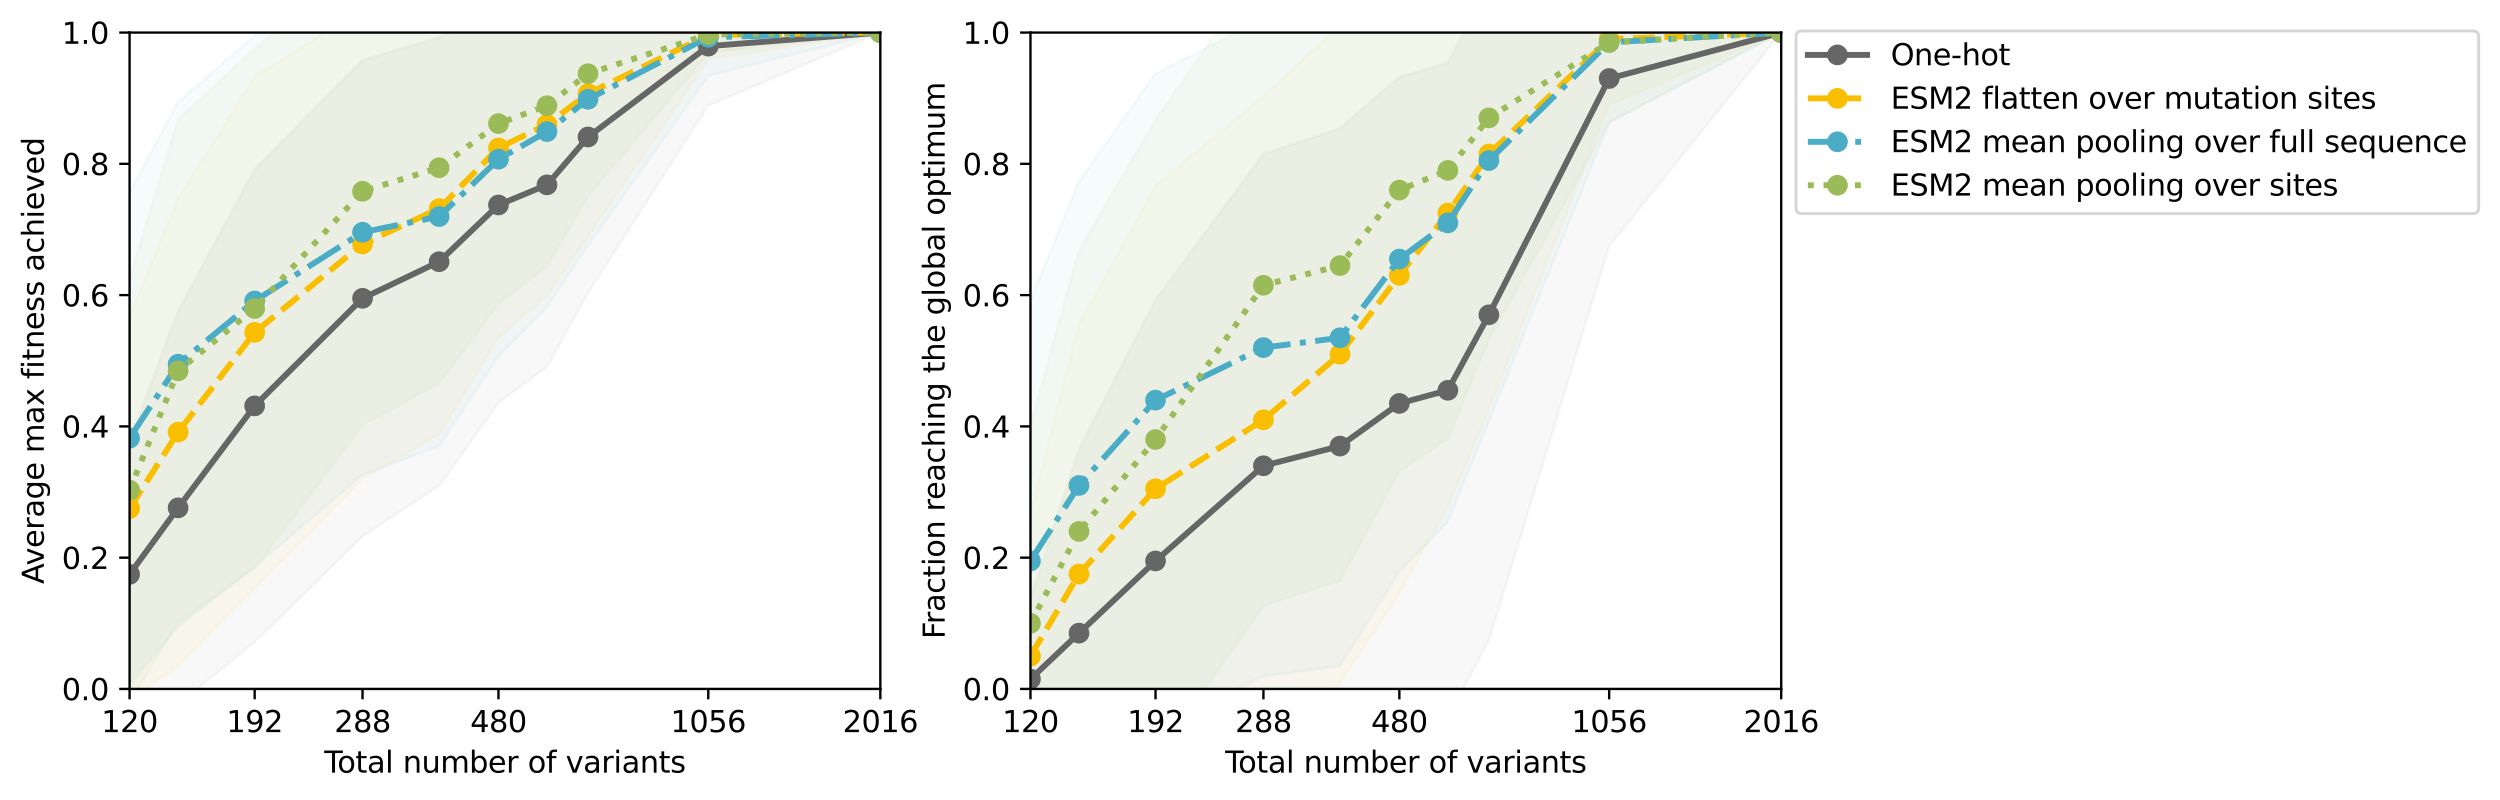 <?xml version="1.0" encoding="utf-8" standalone="no"?>
<!DOCTYPE svg PUBLIC "-//W3C//DTD SVG 1.1//EN"
  "http://www.w3.org/Graphics/SVG/1.1/DTD/svg11.dtd">
<svg xmlns:xlink="http://www.w3.org/1999/xlink" width="844.623pt" height="270.315pt" viewBox="0 0 844.623 270.315" xmlns="http://www.w3.org/2000/svg" version="1.1">
 <defs>
  <style type="text/css">*{stroke-linejoin: round; stroke-linecap: butt}</style>
 </defs>
 <g id="figure_1">
  <g id="patch_1">
   <path d="M 0 270.315 
L 844.623 270.315 
L 844.623 0 
L 0 0 
z
" style="fill: #ffffff"/>
  </g>
  <g id="axes_1">
   <g id="patch_2">
    <path d="M 43.781 232.759 
L 297.418 232.759 
L 297.418 10.999 
L 43.781 10.999 
z
" style="fill: #ffffff"/>
   </g>
   <g id="PolyCollection_1">
    <defs>
     <path id="me10b246a9d" d="M 43.781 -121.275 
L 43.781 -31.258 
L 60.172 -32.307 
L 86.034 -53.325 
L 122.484 -89.094 
L 148.346 -106.133 
L 168.406 -134.243 
L 184.797 -146.363 
L 198.655 -171.232 
L 239.287 -234.642 
L 297.418 -259.316 
L 297.418 -259.316 
L 297.418 -259.316 
L 239.287 -274.817 
L 198.655 -276.826 
L 184.797 -269.353 
L 168.406 -267.887 
L 148.346 -257.661 
L 122.484 -249.968 
L 86.034 -213.054 
L 60.172 -165.162 
L 43.781 -121.275 
z
" style="stroke: #666666; stroke-opacity: 0.05"/>
    </defs>
    <g clip-path="url(#p889ecff7ed)">
     <use xlink:href="#me10b246a9d" x="0" y="270.315" style="fill: #666666; fill-opacity: 0.05; stroke: #666666; stroke-opacity: 0.05"/>
    </g>
   </g>
   <g id="PolyCollection_2">
    <defs>
     <path id="m4b85b3e160" d="M 43.781 -163.257 
L 43.781 -33.736 
L 60.172 -45.331 
L 86.034 -71.693 
L 122.484 -108.476 
L 148.346 -123.562 
L 168.406 -156.253 
L 184.797 -170.505 
L 198.655 -190.393 
L 239.287 -250.348 
L 297.418 -259.316 
L 297.418 -259.316 
L 297.418 -259.316 
L 239.287 -266.65 
L 198.655 -286.991 
L 184.797 -286.004 
L 168.406 -284.409 
L 148.346 -276.099 
L 122.484 -267.349 
L 86.034 -244.352 
L 60.172 -203.334 
L 43.781 -163.257 
z
" style="stroke: #f9be00; stroke-opacity: 0.05"/>
    </defs>
    <g clip-path="url(#p889ecff7ed)">
     <use xlink:href="#m4b85b3e160" x="0" y="270.315" style="fill: #f9be00; fill-opacity: 0.05; stroke: #f9be00; stroke-opacity: 0.05"/>
    </g>
   </g>
   <g id="PolyCollection_3">
    <defs>
     <path id="m92575db8c7" d="M 43.781 -205.446 
L 43.781 -39.135 
L 60.172 -58.652 
L 86.034 -78.887 
L 122.484 -109.877 
L 148.346 -119.6 
L 168.406 -149.923 
L 184.797 -166.514 
L 198.655 -187.333 
L 239.287 -244.696 
L 297.418 -259.316 
L 297.418 -259.316 
L 297.418 -259.316 
L 239.287 -270.768 
L 198.655 -286.212 
L 184.797 -285.197 
L 168.406 -283.129 
L 148.346 -274.692 
L 122.484 -273.824 
L 86.034 -258.377 
L 60.172 -235.89 
L 43.781 -205.446 
z
" style="stroke: #4bacc6; stroke-opacity: 0.05"/>
    </defs>
    <g clip-path="url(#p889ecff7ed)">
     <use xlink:href="#m92575db8c7" x="0" y="270.315" style="fill: #4bacc6; fill-opacity: 0.05; stroke: #4bacc6; stroke-opacity: 0.05"/>
    </g>
   </g>
   <g id="PolyCollection_4">
    <defs>
     <path id="mdd4dcdb682" d="M 43.781 -176.264 
L 43.781 -33.133 
L 60.172 -60.096 
L 86.034 -78.37 
L 122.484 -126.736 
L 148.346 -140.857 
L 168.406 -167.747 
L 184.797 -180.443 
L 198.655 -204.126 
L 239.287 -252.345 
L 297.418 -259.316 
L 297.418 -259.316 
L 297.418 -259.316 
L 239.287 -264.956 
L 198.655 -286.71 
L 184.797 -288.778 
L 168.406 -289.367 
L 148.346 -286.427 
L 122.484 -284.646 
L 86.034 -253.799 
L 60.172 -229.92 
L 43.781 -176.264 
z
" style="stroke: #9bbb59; stroke-opacity: 0.05"/>
    </defs>
    <g clip-path="url(#p889ecff7ed)">
     <use xlink:href="#mdd4dcdb682" x="0" y="270.315" style="fill: #9bbb59; fill-opacity: 0.05; stroke: #9bbb59; stroke-opacity: 0.05"/>
    </g>
   </g>
   <g id="matplotlib.axis_1">
    <g id="xtick_1">
     <g id="line2d_1">
      <defs>
       <path id="mb5c8cde07d" d="M 0 0 
L 0 3.5 
" style="stroke: #000000; stroke-width: 0.8"/>
      </defs>
      <g>
       <use xlink:href="#mb5c8cde07d" x="43.781" y="232.759" style="stroke: #000000; stroke-width: 0.8"/>
      </g>
     </g>
     <g id="text_1">
      <!-- 120 -->
      <g transform="translate(34.237 247.358) scale(0.1 -0.1)">
       <defs>
        <path id="DejaVuSans-31" d="M 794 531 
L 1825 531 
L 1825 4091 
L 703 3866 
L 703 4441 
L 1819 4666 
L 2450 4666 
L 2450 531 
L 3481 531 
L 3481 0 
L 794 0 
L 794 531 
z
" transform="scale(0.016)"/>
        <path id="DejaVuSans-32" d="M 1228 531 
L 3431 531 
L 3431 0 
L 469 0 
L 469 531 
Q 828 903 1448 1529 
Q 2069 2156 2228 2338 
Q 2531 2678 2651 2914 
Q 2772 3150 2772 3378 
Q 2772 3750 2511 3984 
Q 2250 4219 1831 4219 
Q 1534 4219 1204 4116 
Q 875 4013 500 3803 
L 500 4441 
Q 881 4594 1212 4672 
Q 1544 4750 1819 4750 
Q 2544 4750 2975 4387 
Q 3406 4025 3406 3419 
Q 3406 3131 3298 2873 
Q 3191 2616 2906 2266 
Q 2828 2175 2409 1742 
Q 1991 1309 1228 531 
z
" transform="scale(0.016)"/>
        <path id="DejaVuSans-30" d="M 2034 4250 
Q 1547 4250 1301 3770 
Q 1056 3291 1056 2328 
Q 1056 1369 1301 889 
Q 1547 409 2034 409 
Q 2525 409 2770 889 
Q 3016 1369 3016 2328 
Q 3016 3291 2770 3770 
Q 2525 4250 2034 4250 
z
M 2034 4750 
Q 2819 4750 3233 4129 
Q 3647 3509 3647 2328 
Q 3647 1150 3233 529 
Q 2819 -91 2034 -91 
Q 1250 -91 836 529 
Q 422 1150 422 2328 
Q 422 3509 836 4129 
Q 1250 4750 2034 4750 
z
" transform="scale(0.016)"/>
       </defs>
       <use xlink:href="#DejaVuSans-31"/>
       <use xlink:href="#DejaVuSans-32" x="63.623"/>
       <use xlink:href="#DejaVuSans-30" x="127.246"/>
      </g>
     </g>
    </g>
    <g id="xtick_2">
     <g id="line2d_2">
      <g>
       <use xlink:href="#mb5c8cde07d" x="86.034" y="232.759" style="stroke: #000000; stroke-width: 0.8"/>
      </g>
     </g>
     <g id="text_2">
      <!-- 192 -->
      <g transform="translate(76.49 247.358) scale(0.1 -0.1)">
       <defs>
        <path id="DejaVuSans-39" d="M 703 97 
L 703 672 
Q 941 559 1184 500 
Q 1428 441 1663 441 
Q 2288 441 2617 861 
Q 2947 1281 2994 2138 
Q 2813 1869 2534 1725 
Q 2256 1581 1919 1581 
Q 1219 1581 811 2004 
Q 403 2428 403 3163 
Q 403 3881 828 4315 
Q 1253 4750 1959 4750 
Q 2769 4750 3195 4129 
Q 3622 3509 3622 2328 
Q 3622 1225 3098 567 
Q 2575 -91 1691 -91 
Q 1453 -91 1209 -44 
Q 966 3 703 97 
z
M 1959 2075 
Q 2384 2075 2632 2365 
Q 2881 2656 2881 3163 
Q 2881 3666 2632 3958 
Q 2384 4250 1959 4250 
Q 1534 4250 1286 3958 
Q 1038 3666 1038 3163 
Q 1038 2656 1286 2365 
Q 1534 2075 1959 2075 
z
" transform="scale(0.016)"/>
       </defs>
       <use xlink:href="#DejaVuSans-31"/>
       <use xlink:href="#DejaVuSans-39" x="63.623"/>
       <use xlink:href="#DejaVuSans-32" x="127.246"/>
      </g>
     </g>
    </g>
    <g id="xtick_3">
     <g id="line2d_3">
      <g>
       <use xlink:href="#mb5c8cde07d" x="122.484" y="232.759" style="stroke: #000000; stroke-width: 0.8"/>
      </g>
     </g>
     <g id="text_3">
      <!-- 288 -->
      <g transform="translate(112.94 247.358) scale(0.1 -0.1)">
       <defs>
        <path id="DejaVuSans-38" d="M 2034 2216 
Q 1584 2216 1326 1975 
Q 1069 1734 1069 1313 
Q 1069 891 1326 650 
Q 1584 409 2034 409 
Q 2484 409 2743 651 
Q 3003 894 3003 1313 
Q 3003 1734 2745 1975 
Q 2488 2216 2034 2216 
z
M 1403 2484 
Q 997 2584 770 2862 
Q 544 3141 544 3541 
Q 544 4100 942 4425 
Q 1341 4750 2034 4750 
Q 2731 4750 3128 4425 
Q 3525 4100 3525 3541 
Q 3525 3141 3298 2862 
Q 3072 2584 2669 2484 
Q 3125 2378 3379 2068 
Q 3634 1759 3634 1313 
Q 3634 634 3220 271 
Q 2806 -91 2034 -91 
Q 1263 -91 848 271 
Q 434 634 434 1313 
Q 434 1759 690 2068 
Q 947 2378 1403 2484 
z
M 1172 3481 
Q 1172 3119 1398 2916 
Q 1625 2713 2034 2713 
Q 2441 2713 2670 2916 
Q 2900 3119 2900 3481 
Q 2900 3844 2670 4047 
Q 2441 4250 2034 4250 
Q 1625 4250 1398 4047 
Q 1172 3844 1172 3481 
z
" transform="scale(0.016)"/>
       </defs>
       <use xlink:href="#DejaVuSans-32"/>
       <use xlink:href="#DejaVuSans-38" x="63.623"/>
       <use xlink:href="#DejaVuSans-38" x="127.246"/>
      </g>
     </g>
    </g>
    <g id="xtick_4">
     <g id="line2d_4">
      <g>
       <use xlink:href="#mb5c8cde07d" x="168.406" y="232.759" style="stroke: #000000; stroke-width: 0.8"/>
      </g>
     </g>
     <g id="text_4">
      <!-- 480 -->
      <g transform="translate(158.863 247.358) scale(0.1 -0.1)">
       <defs>
        <path id="DejaVuSans-34" d="M 2419 4116 
L 825 1625 
L 2419 1625 
L 2419 4116 
z
M 2253 4666 
L 3047 4666 
L 3047 1625 
L 3713 1625 
L 3713 1100 
L 3047 1100 
L 3047 0 
L 2419 0 
L 2419 1100 
L 313 1100 
L 313 1709 
L 2253 4666 
z
" transform="scale(0.016)"/>
       </defs>
       <use xlink:href="#DejaVuSans-34"/>
       <use xlink:href="#DejaVuSans-38" x="63.623"/>
       <use xlink:href="#DejaVuSans-30" x="127.246"/>
      </g>
     </g>
    </g>
    <g id="xtick_5">
     <g id="line2d_5">
      <g>
       <use xlink:href="#mb5c8cde07d" x="239.287" y="232.759" style="stroke: #000000; stroke-width: 0.8"/>
      </g>
     </g>
     <g id="text_5">
      <!-- 1056 -->
      <g transform="translate(226.562 247.358) scale(0.1 -0.1)">
       <defs>
        <path id="DejaVuSans-35" d="M 691 4666 
L 3169 4666 
L 3169 4134 
L 1269 4134 
L 1269 2991 
Q 1406 3038 1543 3061 
Q 1681 3084 1819 3084 
Q 2600 3084 3056 2656 
Q 3513 2228 3513 1497 
Q 3513 744 3044 326 
Q 2575 -91 1722 -91 
Q 1428 -91 1123 -41 
Q 819 9 494 109 
L 494 744 
Q 775 591 1075 516 
Q 1375 441 1709 441 
Q 2250 441 2565 725 
Q 2881 1009 2881 1497 
Q 2881 1984 2565 2268 
Q 2250 2553 1709 2553 
Q 1456 2553 1204 2497 
Q 953 2441 691 2322 
L 691 4666 
z
" transform="scale(0.016)"/>
        <path id="DejaVuSans-36" d="M 2113 2584 
Q 1688 2584 1439 2293 
Q 1191 2003 1191 1497 
Q 1191 994 1439 701 
Q 1688 409 2113 409 
Q 2538 409 2786 701 
Q 3034 994 3034 1497 
Q 3034 2003 2786 2293 
Q 2538 2584 2113 2584 
z
M 3366 4563 
L 3366 3988 
Q 3128 4100 2886 4159 
Q 2644 4219 2406 4219 
Q 1781 4219 1451 3797 
Q 1122 3375 1075 2522 
Q 1259 2794 1537 2939 
Q 1816 3084 2150 3084 
Q 2853 3084 3261 2657 
Q 3669 2231 3669 1497 
Q 3669 778 3244 343 
Q 2819 -91 2113 -91 
Q 1303 -91 875 529 
Q 447 1150 447 2328 
Q 447 3434 972 4092 
Q 1497 4750 2381 4750 
Q 2619 4750 2861 4703 
Q 3103 4656 3366 4563 
z
" transform="scale(0.016)"/>
       </defs>
       <use xlink:href="#DejaVuSans-31"/>
       <use xlink:href="#DejaVuSans-30" x="63.623"/>
       <use xlink:href="#DejaVuSans-35" x="127.246"/>
       <use xlink:href="#DejaVuSans-36" x="190.869"/>
      </g>
     </g>
    </g>
    <g id="xtick_6">
     <g id="line2d_6">
      <g>
       <use xlink:href="#mb5c8cde07d" x="297.418" y="232.759" style="stroke: #000000; stroke-width: 0.8"/>
      </g>
     </g>
     <g id="text_6">
      <!-- 2016 -->
      <g transform="translate(284.693 247.358) scale(0.1 -0.1)">
       <use xlink:href="#DejaVuSans-32"/>
       <use xlink:href="#DejaVuSans-30" x="63.623"/>
       <use xlink:href="#DejaVuSans-31" x="127.246"/>
       <use xlink:href="#DejaVuSans-36" x="190.869"/>
      </g>
     </g>
    </g>
    <g id="text_7">
     <!-- Total number of variants -->
     <g transform="translate(109.556 261.036) scale(0.1 -0.1)">
      <defs>
       <path id="DejaVuSans-54" d="M -19 4666 
L 3928 4666 
L 3928 4134 
L 2272 4134 
L 2272 0 
L 1638 0 
L 1638 4134 
L -19 4134 
L -19 4666 
z
" transform="scale(0.016)"/>
       <path id="DejaVuSans-6f" d="M 1959 3097 
Q 1497 3097 1228 2736 
Q 959 2375 959 1747 
Q 959 1119 1226 758 
Q 1494 397 1959 397 
Q 2419 397 2687 759 
Q 2956 1122 2956 1747 
Q 2956 2369 2687 2733 
Q 2419 3097 1959 3097 
z
M 1959 3584 
Q 2709 3584 3137 3096 
Q 3566 2609 3566 1747 
Q 3566 888 3137 398 
Q 2709 -91 1959 -91 
Q 1206 -91 779 398 
Q 353 888 353 1747 
Q 353 2609 779 3096 
Q 1206 3584 1959 3584 
z
" transform="scale(0.016)"/>
       <path id="DejaVuSans-74" d="M 1172 4494 
L 1172 3500 
L 2356 3500 
L 2356 3053 
L 1172 3053 
L 1172 1153 
Q 1172 725 1289 603 
Q 1406 481 1766 481 
L 2356 481 
L 2356 0 
L 1766 0 
Q 1100 0 847 248 
Q 594 497 594 1153 
L 594 3053 
L 172 3053 
L 172 3500 
L 594 3500 
L 594 4494 
L 1172 4494 
z
" transform="scale(0.016)"/>
       <path id="DejaVuSans-61" d="M 2194 1759 
Q 1497 1759 1228 1600 
Q 959 1441 959 1056 
Q 959 750 1161 570 
Q 1363 391 1709 391 
Q 2188 391 2477 730 
Q 2766 1069 2766 1631 
L 2766 1759 
L 2194 1759 
z
M 3341 1997 
L 3341 0 
L 2766 0 
L 2766 531 
Q 2569 213 2275 61 
Q 1981 -91 1556 -91 
Q 1019 -91 701 211 
Q 384 513 384 1019 
Q 384 1609 779 1909 
Q 1175 2209 1959 2209 
L 2766 2209 
L 2766 2266 
Q 2766 2663 2505 2880 
Q 2244 3097 1772 3097 
Q 1472 3097 1187 3025 
Q 903 2953 641 2809 
L 641 3341 
Q 956 3463 1253 3523 
Q 1550 3584 1831 3584 
Q 2591 3584 2966 3190 
Q 3341 2797 3341 1997 
z
" transform="scale(0.016)"/>
       <path id="DejaVuSans-6c" d="M 603 4863 
L 1178 4863 
L 1178 0 
L 603 0 
L 603 4863 
z
" transform="scale(0.016)"/>
       <path id="DejaVuSans-20" transform="scale(0.016)"/>
       <path id="DejaVuSans-6e" d="M 3513 2113 
L 3513 0 
L 2938 0 
L 2938 2094 
Q 2938 2591 2744 2837 
Q 2550 3084 2163 3084 
Q 1697 3084 1428 2787 
Q 1159 2491 1159 1978 
L 1159 0 
L 581 0 
L 581 3500 
L 1159 3500 
L 1159 2956 
Q 1366 3272 1645 3428 
Q 1925 3584 2291 3584 
Q 2894 3584 3203 3211 
Q 3513 2838 3513 2113 
z
" transform="scale(0.016)"/>
       <path id="DejaVuSans-75" d="M 544 1381 
L 544 3500 
L 1119 3500 
L 1119 1403 
Q 1119 906 1312 657 
Q 1506 409 1894 409 
Q 2359 409 2629 706 
Q 2900 1003 2900 1516 
L 2900 3500 
L 3475 3500 
L 3475 0 
L 2900 0 
L 2900 538 
Q 2691 219 2414 64 
Q 2138 -91 1772 -91 
Q 1169 -91 856 284 
Q 544 659 544 1381 
z
M 1991 3584 
L 1991 3584 
z
" transform="scale(0.016)"/>
       <path id="DejaVuSans-6d" d="M 3328 2828 
Q 3544 3216 3844 3400 
Q 4144 3584 4550 3584 
Q 5097 3584 5394 3201 
Q 5691 2819 5691 2113 
L 5691 0 
L 5113 0 
L 5113 2094 
Q 5113 2597 4934 2840 
Q 4756 3084 4391 3084 
Q 3944 3084 3684 2787 
Q 3425 2491 3425 1978 
L 3425 0 
L 2847 0 
L 2847 2094 
Q 2847 2600 2669 2842 
Q 2491 3084 2119 3084 
Q 1678 3084 1418 2786 
Q 1159 2488 1159 1978 
L 1159 0 
L 581 0 
L 581 3500 
L 1159 3500 
L 1159 2956 
Q 1356 3278 1631 3431 
Q 1906 3584 2284 3584 
Q 2666 3584 2933 3390 
Q 3200 3197 3328 2828 
z
" transform="scale(0.016)"/>
       <path id="DejaVuSans-62" d="M 3116 1747 
Q 3116 2381 2855 2742 
Q 2594 3103 2138 3103 
Q 1681 3103 1420 2742 
Q 1159 2381 1159 1747 
Q 1159 1113 1420 752 
Q 1681 391 2138 391 
Q 2594 391 2855 752 
Q 3116 1113 3116 1747 
z
M 1159 2969 
Q 1341 3281 1617 3432 
Q 1894 3584 2278 3584 
Q 2916 3584 3314 3078 
Q 3713 2572 3713 1747 
Q 3713 922 3314 415 
Q 2916 -91 2278 -91 
Q 1894 -91 1617 61 
Q 1341 213 1159 525 
L 1159 0 
L 581 0 
L 581 4863 
L 1159 4863 
L 1159 2969 
z
" transform="scale(0.016)"/>
       <path id="DejaVuSans-65" d="M 3597 1894 
L 3597 1613 
L 953 1613 
Q 991 1019 1311 708 
Q 1631 397 2203 397 
Q 2534 397 2845 478 
Q 3156 559 3463 722 
L 3463 178 
Q 3153 47 2828 -22 
Q 2503 -91 2169 -91 
Q 1331 -91 842 396 
Q 353 884 353 1716 
Q 353 2575 817 3079 
Q 1281 3584 2069 3584 
Q 2775 3584 3186 3129 
Q 3597 2675 3597 1894 
z
M 3022 2063 
Q 3016 2534 2758 2815 
Q 2500 3097 2075 3097 
Q 1594 3097 1305 2825 
Q 1016 2553 972 2059 
L 3022 2063 
z
" transform="scale(0.016)"/>
       <path id="DejaVuSans-72" d="M 2631 2963 
Q 2534 3019 2420 3045 
Q 2306 3072 2169 3072 
Q 1681 3072 1420 2755 
Q 1159 2438 1159 1844 
L 1159 0 
L 581 0 
L 581 3500 
L 1159 3500 
L 1159 2956 
Q 1341 3275 1631 3429 
Q 1922 3584 2338 3584 
Q 2397 3584 2469 3576 
Q 2541 3569 2628 3553 
L 2631 2963 
z
" transform="scale(0.016)"/>
       <path id="DejaVuSans-66" d="M 2375 4863 
L 2375 4384 
L 1825 4384 
Q 1516 4384 1395 4259 
Q 1275 4134 1275 3809 
L 1275 3500 
L 2222 3500 
L 2222 3053 
L 1275 3053 
L 1275 0 
L 697 0 
L 697 3053 
L 147 3053 
L 147 3500 
L 697 3500 
L 697 3744 
Q 697 4328 969 4595 
Q 1241 4863 1831 4863 
L 2375 4863 
z
" transform="scale(0.016)"/>
       <path id="DejaVuSans-76" d="M 191 3500 
L 800 3500 
L 1894 563 
L 2988 3500 
L 3597 3500 
L 2284 0 
L 1503 0 
L 191 3500 
z
" transform="scale(0.016)"/>
       <path id="DejaVuSans-69" d="M 603 3500 
L 1178 3500 
L 1178 0 
L 603 0 
L 603 3500 
z
M 603 4863 
L 1178 4863 
L 1178 4134 
L 603 4134 
L 603 4863 
z
" transform="scale(0.016)"/>
       <path id="DejaVuSans-73" d="M 2834 3397 
L 2834 2853 
Q 2591 2978 2328 3040 
Q 2066 3103 1784 3103 
Q 1356 3103 1142 2972 
Q 928 2841 928 2578 
Q 928 2378 1081 2264 
Q 1234 2150 1697 2047 
L 1894 2003 
Q 2506 1872 2764 1633 
Q 3022 1394 3022 966 
Q 3022 478 2636 193 
Q 2250 -91 1575 -91 
Q 1294 -91 989 -36 
Q 684 19 347 128 
L 347 722 
Q 666 556 975 473 
Q 1284 391 1588 391 
Q 1994 391 2212 530 
Q 2431 669 2431 922 
Q 2431 1156 2273 1281 
Q 2116 1406 1581 1522 
L 1381 1569 
Q 847 1681 609 1914 
Q 372 2147 372 2553 
Q 372 3047 722 3315 
Q 1072 3584 1716 3584 
Q 2034 3584 2315 3537 
Q 2597 3491 2834 3397 
z
" transform="scale(0.016)"/>
      </defs>
      <use xlink:href="#DejaVuSans-54"/>
      <use xlink:href="#DejaVuSans-6f" x="44.084"/>
      <use xlink:href="#DejaVuSans-74" x="105.266"/>
      <use xlink:href="#DejaVuSans-61" x="144.475"/>
      <use xlink:href="#DejaVuSans-6c" x="205.754"/>
      <use xlink:href="#DejaVuSans-20" x="233.537"/>
      <use xlink:href="#DejaVuSans-6e" x="265.324"/>
      <use xlink:href="#DejaVuSans-75" x="328.703"/>
      <use xlink:href="#DejaVuSans-6d" x="392.082"/>
      <use xlink:href="#DejaVuSans-62" x="489.494"/>
      <use xlink:href="#DejaVuSans-65" x="552.971"/>
      <use xlink:href="#DejaVuSans-72" x="614.494"/>
      <use xlink:href="#DejaVuSans-20" x="655.607"/>
      <use xlink:href="#DejaVuSans-6f" x="687.395"/>
      <use xlink:href="#DejaVuSans-66" x="748.576"/>
      <use xlink:href="#DejaVuSans-20" x="783.781"/>
      <use xlink:href="#DejaVuSans-76" x="815.568"/>
      <use xlink:href="#DejaVuSans-61" x="874.748"/>
      <use xlink:href="#DejaVuSans-72" x="936.027"/>
      <use xlink:href="#DejaVuSans-69" x="977.141"/>
      <use xlink:href="#DejaVuSans-61" x="1004.924"/>
      <use xlink:href="#DejaVuSans-6e" x="1066.203"/>
      <use xlink:href="#DejaVuSans-74" x="1129.582"/>
      <use xlink:href="#DejaVuSans-73" x="1168.791"/>
     </g>
    </g>
   </g>
   <g id="matplotlib.axis_2">
    <g id="ytick_1">
     <g id="line2d_7">
      <defs>
       <path id="m2bb6e1b333" d="M 0 0 
L -3.5 0 
" style="stroke: #000000; stroke-width: 0.8"/>
      </defs>
      <g>
       <use xlink:href="#m2bb6e1b333" x="43.781" y="232.759" style="stroke: #000000; stroke-width: 0.8"/>
      </g>
     </g>
     <g id="text_8">
      <!-- 0.0 -->
      <g transform="translate(20.878 236.558) scale(0.1 -0.1)">
       <defs>
        <path id="DejaVuSans-2e" d="M 684 794 
L 1344 794 
L 1344 0 
L 684 0 
L 684 794 
z
" transform="scale(0.016)"/>
       </defs>
       <use xlink:href="#DejaVuSans-30"/>
       <use xlink:href="#DejaVuSans-2e" x="63.623"/>
       <use xlink:href="#DejaVuSans-30" x="95.41"/>
      </g>
     </g>
    </g>
    <g id="ytick_2">
     <g id="line2d_8">
      <g>
       <use xlink:href="#m2bb6e1b333" x="43.781" y="188.407" style="stroke: #000000; stroke-width: 0.8"/>
      </g>
     </g>
     <g id="text_9">
      <!-- 0.2 -->
      <g transform="translate(20.878 192.206) scale(0.1 -0.1)">
       <use xlink:href="#DejaVuSans-30"/>
       <use xlink:href="#DejaVuSans-2e" x="63.623"/>
       <use xlink:href="#DejaVuSans-32" x="95.41"/>
      </g>
     </g>
    </g>
    <g id="ytick_3">
     <g id="line2d_9">
      <g>
       <use xlink:href="#m2bb6e1b333" x="43.781" y="144.055" style="stroke: #000000; stroke-width: 0.8"/>
      </g>
     </g>
     <g id="text_10">
      <!-- 0.4 -->
      <g transform="translate(20.878 147.854) scale(0.1 -0.1)">
       <use xlink:href="#DejaVuSans-30"/>
       <use xlink:href="#DejaVuSans-2e" x="63.623"/>
       <use xlink:href="#DejaVuSans-34" x="95.41"/>
      </g>
     </g>
    </g>
    <g id="ytick_4">
     <g id="line2d_10">
      <g>
       <use xlink:href="#m2bb6e1b333" x="43.781" y="99.703" style="stroke: #000000; stroke-width: 0.8"/>
      </g>
     </g>
     <g id="text_11">
      <!-- 0.6 -->
      <g transform="translate(20.878 103.502) scale(0.1 -0.1)">
       <use xlink:href="#DejaVuSans-30"/>
       <use xlink:href="#DejaVuSans-2e" x="63.623"/>
       <use xlink:href="#DejaVuSans-36" x="95.41"/>
      </g>
     </g>
    </g>
    <g id="ytick_5">
     <g id="line2d_11">
      <g>
       <use xlink:href="#m2bb6e1b333" x="43.781" y="55.351" style="stroke: #000000; stroke-width: 0.8"/>
      </g>
     </g>
     <g id="text_12">
      <!-- 0.8 -->
      <g transform="translate(20.878 59.15) scale(0.1 -0.1)">
       <use xlink:href="#DejaVuSans-30"/>
       <use xlink:href="#DejaVuSans-2e" x="63.623"/>
       <use xlink:href="#DejaVuSans-38" x="95.41"/>
      </g>
     </g>
    </g>
    <g id="ytick_6">
     <g id="line2d_12">
      <g>
       <use xlink:href="#m2bb6e1b333" x="43.781" y="10.999" style="stroke: #000000; stroke-width: 0.8"/>
      </g>
     </g>
     <g id="text_13">
      <!-- 1.0 -->
      <g transform="translate(20.878 14.798) scale(0.1 -0.1)">
       <use xlink:href="#DejaVuSans-31"/>
       <use xlink:href="#DejaVuSans-2e" x="63.623"/>
       <use xlink:href="#DejaVuSans-30" x="95.41"/>
      </g>
     </g>
    </g>
    <g id="text_14">
     <!-- Average max fitness achieved -->
     <g transform="translate(14.798 197.295) rotate(-90) scale(0.1 -0.1)">
      <defs>
       <path id="DejaVuSans-41" d="M 2188 4044 
L 1331 1722 
L 3047 1722 
L 2188 4044 
z
M 1831 4666 
L 2547 4666 
L 4325 0 
L 3669 0 
L 3244 1197 
L 1141 1197 
L 716 0 
L 50 0 
L 1831 4666 
z
" transform="scale(0.016)"/>
       <path id="DejaVuSans-67" d="M 2906 1791 
Q 2906 2416 2648 2759 
Q 2391 3103 1925 3103 
Q 1463 3103 1205 2759 
Q 947 2416 947 1791 
Q 947 1169 1205 825 
Q 1463 481 1925 481 
Q 2391 481 2648 825 
Q 2906 1169 2906 1791 
z
M 3481 434 
Q 3481 -459 3084 -895 
Q 2688 -1331 1869 -1331 
Q 1566 -1331 1297 -1286 
Q 1028 -1241 775 -1147 
L 775 -588 
Q 1028 -725 1275 -790 
Q 1522 -856 1778 -856 
Q 2344 -856 2625 -561 
Q 2906 -266 2906 331 
L 2906 616 
Q 2728 306 2450 153 
Q 2172 0 1784 0 
Q 1141 0 747 490 
Q 353 981 353 1791 
Q 353 2603 747 3093 
Q 1141 3584 1784 3584 
Q 2172 3584 2450 3431 
Q 2728 3278 2906 2969 
L 2906 3500 
L 3481 3500 
L 3481 434 
z
" transform="scale(0.016)"/>
       <path id="DejaVuSans-78" d="M 3513 3500 
L 2247 1797 
L 3578 0 
L 2900 0 
L 1881 1375 
L 863 0 
L 184 0 
L 1544 1831 
L 300 3500 
L 978 3500 
L 1906 2253 
L 2834 3500 
L 3513 3500 
z
" transform="scale(0.016)"/>
       <path id="DejaVuSans-63" d="M 3122 3366 
L 3122 2828 
Q 2878 2963 2633 3030 
Q 2388 3097 2138 3097 
Q 1578 3097 1268 2742 
Q 959 2388 959 1747 
Q 959 1106 1268 751 
Q 1578 397 2138 397 
Q 2388 397 2633 464 
Q 2878 531 3122 666 
L 3122 134 
Q 2881 22 2623 -34 
Q 2366 -91 2075 -91 
Q 1284 -91 818 406 
Q 353 903 353 1747 
Q 353 2603 823 3093 
Q 1294 3584 2113 3584 
Q 2378 3584 2631 3529 
Q 2884 3475 3122 3366 
z
" transform="scale(0.016)"/>
       <path id="DejaVuSans-68" d="M 3513 2113 
L 3513 0 
L 2938 0 
L 2938 2094 
Q 2938 2591 2744 2837 
Q 2550 3084 2163 3084 
Q 1697 3084 1428 2787 
Q 1159 2491 1159 1978 
L 1159 0 
L 581 0 
L 581 4863 
L 1159 4863 
L 1159 2956 
Q 1366 3272 1645 3428 
Q 1925 3584 2291 3584 
Q 2894 3584 3203 3211 
Q 3513 2838 3513 2113 
z
" transform="scale(0.016)"/>
       <path id="DejaVuSans-64" d="M 2906 2969 
L 2906 4863 
L 3481 4863 
L 3481 0 
L 2906 0 
L 2906 525 
Q 2725 213 2448 61 
Q 2172 -91 1784 -91 
Q 1150 -91 751 415 
Q 353 922 353 1747 
Q 353 2572 751 3078 
Q 1150 3584 1784 3584 
Q 2172 3584 2448 3432 
Q 2725 3281 2906 2969 
z
M 947 1747 
Q 947 1113 1208 752 
Q 1469 391 1925 391 
Q 2381 391 2643 752 
Q 2906 1113 2906 1747 
Q 2906 2381 2643 2742 
Q 2381 3103 1925 3103 
Q 1469 3103 1208 2742 
Q 947 2381 947 1747 
z
" transform="scale(0.016)"/>
      </defs>
      <use xlink:href="#DejaVuSans-41"/>
      <use xlink:href="#DejaVuSans-76" x="62.533"/>
      <use xlink:href="#DejaVuSans-65" x="121.713"/>
      <use xlink:href="#DejaVuSans-72" x="183.236"/>
      <use xlink:href="#DejaVuSans-61" x="224.35"/>
      <use xlink:href="#DejaVuSans-67" x="285.629"/>
      <use xlink:href="#DejaVuSans-65" x="349.105"/>
      <use xlink:href="#DejaVuSans-20" x="410.629"/>
      <use xlink:href="#DejaVuSans-6d" x="442.416"/>
      <use xlink:href="#DejaVuSans-61" x="539.828"/>
      <use xlink:href="#DejaVuSans-78" x="601.107"/>
      <use xlink:href="#DejaVuSans-20" x="660.287"/>
      <use xlink:href="#DejaVuSans-66" x="692.074"/>
      <use xlink:href="#DejaVuSans-69" x="727.279"/>
      <use xlink:href="#DejaVuSans-74" x="755.062"/>
      <use xlink:href="#DejaVuSans-6e" x="794.271"/>
      <use xlink:href="#DejaVuSans-65" x="857.65"/>
      <use xlink:href="#DejaVuSans-73" x="919.174"/>
      <use xlink:href="#DejaVuSans-73" x="971.273"/>
      <use xlink:href="#DejaVuSans-20" x="1023.373"/>
      <use xlink:href="#DejaVuSans-61" x="1055.16"/>
      <use xlink:href="#DejaVuSans-63" x="1116.439"/>
      <use xlink:href="#DejaVuSans-68" x="1171.42"/>
      <use xlink:href="#DejaVuSans-69" x="1234.799"/>
      <use xlink:href="#DejaVuSans-65" x="1262.582"/>
      <use xlink:href="#DejaVuSans-76" x="1324.105"/>
      <use xlink:href="#DejaVuSans-65" x="1383.285"/>
      <use xlink:href="#DejaVuSans-64" x="1444.809"/>
     </g>
    </g>
   </g>
   <g id="line2d_13">
    <path d="M 43.781 194.049 
L 60.172 171.581 
L 86.034 137.126 
L 122.484 100.785 
L 148.346 88.418 
L 168.406 69.25 
L 184.797 62.457 
L 198.655 46.286 
L 239.287 15.586 
L 297.418 10.999 
" clip-path="url(#p889ecff7ed)" style="fill: none; stroke: #666666; stroke-width: 2; stroke-linecap: square"/>
    <defs>
     <path id="mb4f6074add" d="M 0 3 
C 0.796 3 1.559 2.684 2.121 2.121 
C 2.684 1.559 3 0.796 3 0 
C 3 -0.796 2.684 -1.559 2.121 -2.121 
C 1.559 -2.684 0.796 -3 0 -3 
C -0.796 -3 -1.559 -2.684 -2.121 -2.121 
C -2.684 -1.559 -3 -0.796 -3 0 
C -3 0.796 -2.684 1.559 -2.121 2.121 
C -1.559 2.684 -0.796 3 0 3 
z
" style="stroke: #666666"/>
    </defs>
    <g clip-path="url(#p889ecff7ed)">
     <use xlink:href="#mb4f6074add" x="43.781" y="194.049" style="fill: #666666; stroke: #666666"/>
     <use xlink:href="#mb4f6074add" x="60.172" y="171.581" style="fill: #666666; stroke: #666666"/>
     <use xlink:href="#mb4f6074add" x="86.034" y="137.126" style="fill: #666666; stroke: #666666"/>
     <use xlink:href="#mb4f6074add" x="122.484" y="100.785" style="fill: #666666; stroke: #666666"/>
     <use xlink:href="#mb4f6074add" x="148.346" y="88.418" style="fill: #666666; stroke: #666666"/>
     <use xlink:href="#mb4f6074add" x="168.406" y="69.25" style="fill: #666666; stroke: #666666"/>
     <use xlink:href="#mb4f6074add" x="184.797" y="62.457" style="fill: #666666; stroke: #666666"/>
     <use xlink:href="#mb4f6074add" x="198.655" y="46.286" style="fill: #666666; stroke: #666666"/>
     <use xlink:href="#mb4f6074add" x="239.287" y="15.586" style="fill: #666666; stroke: #666666"/>
     <use xlink:href="#mb4f6074add" x="297.418" y="10.999" style="fill: #666666; stroke: #666666"/>
    </g>
   </g>
   <g id="line2d_14">
    <path d="M 43.781 171.819 
L 60.172 145.983 
L 86.034 112.293 
L 122.484 82.403 
L 148.346 70.485 
L 168.406 49.985 
L 184.797 42.061 
L 198.655 31.623 
L 239.287 11.816 
L 297.418 10.999 
" clip-path="url(#p889ecff7ed)" style="fill: none; stroke-dasharray: 7.4,3.2; stroke-dashoffset: 0; stroke: #f9be00; stroke-width: 2"/>
    <defs>
     <path id="mfb80fce9d3" d="M 0 3 
C 0.796 3 1.559 2.684 2.121 2.121 
C 2.684 1.559 3 0.796 3 0 
C 3 -0.796 2.684 -1.559 2.121 -2.121 
C 1.559 -2.684 0.796 -3 0 -3 
C -0.796 -3 -1.559 -2.684 -2.121 -2.121 
C -2.684 -1.559 -3 -0.796 -3 0 
C -3 0.796 -2.684 1.559 -2.121 2.121 
C -1.559 2.684 -0.796 3 0 3 
z
" style="stroke: #f9be00"/>
    </defs>
    <g clip-path="url(#p889ecff7ed)">
     <use xlink:href="#mfb80fce9d3" x="43.781" y="171.819" style="fill: #f9be00; stroke: #f9be00"/>
     <use xlink:href="#mfb80fce9d3" x="60.172" y="145.983" style="fill: #f9be00; stroke: #f9be00"/>
     <use xlink:href="#mfb80fce9d3" x="86.034" y="112.293" style="fill: #f9be00; stroke: #f9be00"/>
     <use xlink:href="#mfb80fce9d3" x="122.484" y="82.403" style="fill: #f9be00; stroke: #f9be00"/>
     <use xlink:href="#mfb80fce9d3" x="148.346" y="70.485" style="fill: #f9be00; stroke: #f9be00"/>
     <use xlink:href="#mfb80fce9d3" x="168.406" y="49.985" style="fill: #f9be00; stroke: #f9be00"/>
     <use xlink:href="#mfb80fce9d3" x="184.797" y="42.061" style="fill: #f9be00; stroke: #f9be00"/>
     <use xlink:href="#mfb80fce9d3" x="198.655" y="31.623" style="fill: #f9be00; stroke: #f9be00"/>
     <use xlink:href="#mfb80fce9d3" x="239.287" y="11.816" style="fill: #f9be00; stroke: #f9be00"/>
     <use xlink:href="#mfb80fce9d3" x="297.418" y="10.999" style="fill: #f9be00; stroke: #f9be00"/>
    </g>
   </g>
   <g id="line2d_15">
    <path d="M 43.781 148.025 
L 60.172 123.044 
L 86.034 101.683 
L 122.484 78.465 
L 148.346 73.17 
L 168.406 53.79 
L 184.797 44.46 
L 198.655 33.543 
L 239.287 12.583 
L 297.418 10.999 
" clip-path="url(#p889ecff7ed)" style="fill: none; stroke-dasharray: 12.8,3.2,2,3.2; stroke-dashoffset: 0; stroke: #4bacc6; stroke-width: 2"/>
    <defs>
     <path id="mb3b846ffb8" d="M 0 3 
C 0.796 3 1.559 2.684 2.121 2.121 
C 2.684 1.559 3 0.796 3 0 
C 3 -0.796 2.684 -1.559 2.121 -2.121 
C 1.559 -2.684 0.796 -3 0 -3 
C -0.796 -3 -1.559 -2.684 -2.121 -2.121 
C -2.684 -1.559 -3 -0.796 -3 0 
C -3 0.796 -2.684 1.559 -2.121 2.121 
C -1.559 2.684 -0.796 3 0 3 
z
" style="stroke: #4bacc6"/>
    </defs>
    <g clip-path="url(#p889ecff7ed)">
     <use xlink:href="#mb3b846ffb8" x="43.781" y="148.025" style="fill: #4bacc6; stroke: #4bacc6"/>
     <use xlink:href="#mb3b846ffb8" x="60.172" y="123.044" style="fill: #4bacc6; stroke: #4bacc6"/>
     <use xlink:href="#mb3b846ffb8" x="86.034" y="101.683" style="fill: #4bacc6; stroke: #4bacc6"/>
     <use xlink:href="#mb3b846ffb8" x="122.484" y="78.465" style="fill: #4bacc6; stroke: #4bacc6"/>
     <use xlink:href="#mb3b846ffb8" x="148.346" y="73.17" style="fill: #4bacc6; stroke: #4bacc6"/>
     <use xlink:href="#mb3b846ffb8" x="168.406" y="53.79" style="fill: #4bacc6; stroke: #4bacc6"/>
     <use xlink:href="#mb3b846ffb8" x="184.797" y="44.46" style="fill: #4bacc6; stroke: #4bacc6"/>
     <use xlink:href="#mb3b846ffb8" x="198.655" y="33.543" style="fill: #4bacc6; stroke: #4bacc6"/>
     <use xlink:href="#mb3b846ffb8" x="239.287" y="12.583" style="fill: #4bacc6; stroke: #4bacc6"/>
     <use xlink:href="#mb3b846ffb8" x="297.418" y="10.999" style="fill: #4bacc6; stroke: #4bacc6"/>
    </g>
   </g>
   <g id="line2d_16">
    <path d="M 43.781 165.617 
L 60.172 125.308 
L 86.034 104.231 
L 122.484 64.625 
L 148.346 56.673 
L 168.406 41.758 
L 184.797 35.705 
L 198.655 24.898 
L 239.287 11.665 
L 297.418 10.999 
" clip-path="url(#p889ecff7ed)" style="fill: none; stroke-dasharray: 2,3.3; stroke-dashoffset: 0; stroke: #9bbb59; stroke-width: 2"/>
    <defs>
     <path id="ma5012ad15a" d="M 0 3 
C 0.796 3 1.559 2.684 2.121 2.121 
C 2.684 1.559 3 0.796 3 0 
C 3 -0.796 2.684 -1.559 2.121 -2.121 
C 1.559 -2.684 0.796 -3 0 -3 
C -0.796 -3 -1.559 -2.684 -2.121 -2.121 
C -2.684 -1.559 -3 -0.796 -3 0 
C -3 0.796 -2.684 1.559 -2.121 2.121 
C -1.559 2.684 -0.796 3 0 3 
z
" style="stroke: #9bbb59"/>
    </defs>
    <g clip-path="url(#p889ecff7ed)">
     <use xlink:href="#ma5012ad15a" x="43.781" y="165.617" style="fill: #9bbb59; stroke: #9bbb59"/>
     <use xlink:href="#ma5012ad15a" x="60.172" y="125.308" style="fill: #9bbb59; stroke: #9bbb59"/>
     <use xlink:href="#ma5012ad15a" x="86.034" y="104.231" style="fill: #9bbb59; stroke: #9bbb59"/>
     <use xlink:href="#ma5012ad15a" x="122.484" y="64.625" style="fill: #9bbb59; stroke: #9bbb59"/>
     <use xlink:href="#ma5012ad15a" x="148.346" y="56.673" style="fill: #9bbb59; stroke: #9bbb59"/>
     <use xlink:href="#ma5012ad15a" x="168.406" y="41.758" style="fill: #9bbb59; stroke: #9bbb59"/>
     <use xlink:href="#ma5012ad15a" x="184.797" y="35.705" style="fill: #9bbb59; stroke: #9bbb59"/>
     <use xlink:href="#ma5012ad15a" x="198.655" y="24.898" style="fill: #9bbb59; stroke: #9bbb59"/>
     <use xlink:href="#ma5012ad15a" x="239.287" y="11.665" style="fill: #9bbb59; stroke: #9bbb59"/>
     <use xlink:href="#ma5012ad15a" x="297.418" y="10.999" style="fill: #9bbb59; stroke: #9bbb59"/>
    </g>
   </g>
   <g id="patch_3">
    <path d="M 43.781 232.759 
L 43.781 10.999 
" style="fill: none; stroke: #000000; stroke-width: 0.8; stroke-linejoin: miter; stroke-linecap: square"/>
   </g>
   <g id="patch_4">
    <path d="M 297.418 232.759 
L 297.418 10.999 
" style="fill: none; stroke: #000000; stroke-width: 0.8; stroke-linejoin: miter; stroke-linecap: square"/>
   </g>
   <g id="patch_5">
    <path d="M 43.781 232.759 
L 297.418 232.759 
" style="fill: none; stroke: #000000; stroke-width: 0.8; stroke-linejoin: miter; stroke-linecap: square"/>
   </g>
   <g id="patch_6">
    <path d="M 43.781 10.999 
L 297.418 10.999 
" style="fill: none; stroke: #000000; stroke-width: 0.8; stroke-linejoin: miter; stroke-linecap: square"/>
   </g>
  </g>
  <g id="axes_2">
   <g id="patch_7">
    <path d="M 348.145 232.759 
L 601.781 232.759 
L 601.781 10.999 
L 348.145 10.999 
z
" style="fill: #ffffff"/>
   </g>
   <g id="PolyCollection_5">
    <path d="M 348.145 202.41 
L 348.145 256.456 
L 364.535 275.91 
L 390.397 277.598 
L 426.848 262.674 
L 452.71 258.043 
L 472.77 246.509 
L 489.16 242.566 
L 503.018 216.42 
L 543.651 83.246 
L 601.781 10.999 
L 601.781 10.999 
L 601.781 10.999 
L 543.651 -30.201 
L 503.018 -3.707 
L 489.16 21.151 
L 472.77 26.079 
L 452.71 43.373 
L 426.848 52.048 
L 390.397 101.434 
L 364.535 151.91 
L 348.145 202.41 
z
" clip-path="url(#pac2515ac5f)" style="fill: #666666; fill-opacity: 0.05; stroke: #666666; stroke-opacity: 0.05"/>
   </g>
   <g id="PolyCollection_6">
    <path d="M 348.145 173.218 
L 348.145 270.124 
L 364.535 278.424 
L 390.397 267.479 
L 426.848 251.18 
L 452.71 230.798 
L 472.77 200.386 
L 489.16 171.251 
L 503.018 138.35 
L 543.651 35.337 
L 601.781 10.999 
L 601.781 10.999 
L 601.781 10.999 
L 543.651 -8.903 
L 503.018 -34.3 
L 489.16 -27.284 
L 472.77 -14.285 
L 452.71 8.526 
L 426.848 32.495 
L 390.397 62.766 
L 364.535 109.478 
L 348.145 173.218 
z
" clip-path="url(#pac2515ac5f)" style="fill: #f9be00; fill-opacity: 0.05; stroke: #f9be00; stroke-opacity: 0.05"/>
   </g>
   <g id="PolyCollection_7">
    <path d="M 348.145 101.434 
L 348.145 277.598 
L 364.535 266.833 
L 390.397 245.54 
L 426.848 228.513 
L 452.71 225.003 
L 472.77 193.189 
L 489.16 176.188 
L 503.018 142.324 
L 543.651 41.349 
L 601.781 10.999 
L 601.781 10.999 
L 601.781 10.999 
L 543.651 -12.697 
L 503.018 -33.84 
L 489.16 -25.569 
L 472.77 -18.176 
L 452.71 3.232 
L 426.848 6.375 
L 390.397 24.83 
L 364.535 61.194 
L 348.145 101.434 
z
" clip-path="url(#pac2515ac5f)" style="fill: #4bacc6; fill-opacity: 0.05; stroke: #4bacc6; stroke-opacity: 0.05"/>
   </g>
   <g id="PolyCollection_8">
    <path d="M 348.145 143.888 
L 348.145 277.278 
L 364.535 274.484 
L 390.397 256.4 
L 426.848 204.555 
L 452.71 196.105 
L 472.77 159.169 
L 489.16 148.12 
L 503.018 114.594 
L 543.651 41.349 
L 601.781 10.999 
L 601.781 10.999 
L 601.781 10.999 
L 543.651 -12.697 
L 503.018 -34.938 
L 489.16 -32.983 
L 472.77 -30.726 
L 452.71 -16.657 
L 426.848 -11.801 
L 390.397 40.581 
L 364.535 84.589 
L 348.145 143.888 
z
" clip-path="url(#pac2515ac5f)" style="fill: #9bbb59; fill-opacity: 0.05; stroke: #9bbb59; stroke-opacity: 0.05"/>
   </g>
   <g id="matplotlib.axis_3">
    <g id="xtick_7">
     <g id="line2d_17">
      <g>
       <use xlink:href="#mb5c8cde07d" x="348.145" y="232.759" style="stroke: #000000; stroke-width: 0.8"/>
      </g>
     </g>
     <g id="text_15">
      <!-- 120 -->
      <g transform="translate(338.601 247.358) scale(0.1 -0.1)">
       <use xlink:href="#DejaVuSans-31"/>
       <use xlink:href="#DejaVuSans-32" x="63.623"/>
       <use xlink:href="#DejaVuSans-30" x="127.246"/>
      </g>
     </g>
    </g>
    <g id="xtick_8">
     <g id="line2d_18">
      <g>
       <use xlink:href="#mb5c8cde07d" x="390.397" y="232.759" style="stroke: #000000; stroke-width: 0.8"/>
      </g>
     </g>
     <g id="text_16">
      <!-- 192 -->
      <g transform="translate(380.854 247.358) scale(0.1 -0.1)">
       <use xlink:href="#DejaVuSans-31"/>
       <use xlink:href="#DejaVuSans-39" x="63.623"/>
       <use xlink:href="#DejaVuSans-32" x="127.246"/>
      </g>
     </g>
    </g>
    <g id="xtick_9">
     <g id="line2d_19">
      <g>
       <use xlink:href="#mb5c8cde07d" x="426.848" y="232.759" style="stroke: #000000; stroke-width: 0.8"/>
      </g>
     </g>
     <g id="text_17">
      <!-- 288 -->
      <g transform="translate(417.304 247.358) scale(0.1 -0.1)">
       <use xlink:href="#DejaVuSans-32"/>
       <use xlink:href="#DejaVuSans-38" x="63.623"/>
       <use xlink:href="#DejaVuSans-38" x="127.246"/>
      </g>
     </g>
    </g>
    <g id="xtick_10">
     <g id="line2d_20">
      <g>
       <use xlink:href="#mb5c8cde07d" x="472.77" y="232.759" style="stroke: #000000; stroke-width: 0.8"/>
      </g>
     </g>
     <g id="text_18">
      <!-- 480 -->
      <g transform="translate(463.226 247.358) scale(0.1 -0.1)">
       <use xlink:href="#DejaVuSans-34"/>
       <use xlink:href="#DejaVuSans-38" x="63.623"/>
       <use xlink:href="#DejaVuSans-30" x="127.246"/>
      </g>
     </g>
    </g>
    <g id="xtick_11">
     <g id="line2d_21">
      <g>
       <use xlink:href="#mb5c8cde07d" x="543.651" y="232.759" style="stroke: #000000; stroke-width: 0.8"/>
      </g>
     </g>
     <g id="text_19">
      <!-- 1056 -->
      <g transform="translate(530.926 247.358) scale(0.1 -0.1)">
       <use xlink:href="#DejaVuSans-31"/>
       <use xlink:href="#DejaVuSans-30" x="63.623"/>
       <use xlink:href="#DejaVuSans-35" x="127.246"/>
       <use xlink:href="#DejaVuSans-36" x="190.869"/>
      </g>
     </g>
    </g>
    <g id="xtick_12">
     <g id="line2d_22">
      <g>
       <use xlink:href="#mb5c8cde07d" x="601.781" y="232.759" style="stroke: #000000; stroke-width: 0.8"/>
      </g>
     </g>
     <g id="text_20">
      <!-- 2016 -->
      <g transform="translate(589.056 247.358) scale(0.1 -0.1)">
       <use xlink:href="#DejaVuSans-32"/>
       <use xlink:href="#DejaVuSans-30" x="63.623"/>
       <use xlink:href="#DejaVuSans-31" x="127.246"/>
       <use xlink:href="#DejaVuSans-36" x="190.869"/>
      </g>
     </g>
    </g>
    <g id="text_21">
     <!-- Total number of variants -->
     <g transform="translate(413.92 261.036) scale(0.1 -0.1)">
      <use xlink:href="#DejaVuSans-54"/>
      <use xlink:href="#DejaVuSans-6f" x="44.084"/>
      <use xlink:href="#DejaVuSans-74" x="105.266"/>
      <use xlink:href="#DejaVuSans-61" x="144.475"/>
      <use xlink:href="#DejaVuSans-6c" x="205.754"/>
      <use xlink:href="#DejaVuSans-20" x="233.537"/>
      <use xlink:href="#DejaVuSans-6e" x="265.324"/>
      <use xlink:href="#DejaVuSans-75" x="328.703"/>
      <use xlink:href="#DejaVuSans-6d" x="392.082"/>
      <use xlink:href="#DejaVuSans-62" x="489.494"/>
      <use xlink:href="#DejaVuSans-65" x="552.971"/>
      <use xlink:href="#DejaVuSans-72" x="614.494"/>
      <use xlink:href="#DejaVuSans-20" x="655.607"/>
      <use xlink:href="#DejaVuSans-6f" x="687.395"/>
      <use xlink:href="#DejaVuSans-66" x="748.576"/>
      <use xlink:href="#DejaVuSans-20" x="783.781"/>
      <use xlink:href="#DejaVuSans-76" x="815.568"/>
      <use xlink:href="#DejaVuSans-61" x="874.748"/>
      <use xlink:href="#DejaVuSans-72" x="936.027"/>
      <use xlink:href="#DejaVuSans-69" x="977.141"/>
      <use xlink:href="#DejaVuSans-61" x="1004.924"/>
      <use xlink:href="#DejaVuSans-6e" x="1066.203"/>
      <use xlink:href="#DejaVuSans-74" x="1129.582"/>
      <use xlink:href="#DejaVuSans-73" x="1168.791"/>
     </g>
    </g>
   </g>
   <g id="matplotlib.axis_4">
    <g id="ytick_7">
     <g id="line2d_23">
      <g>
       <use xlink:href="#m2bb6e1b333" x="348.145" y="232.759" style="stroke: #000000; stroke-width: 0.8"/>
      </g>
     </g>
     <g id="text_22">
      <!-- 0.0 -->
      <g transform="translate(325.242 236.558) scale(0.1 -0.1)">
       <use xlink:href="#DejaVuSans-30"/>
       <use xlink:href="#DejaVuSans-2e" x="63.623"/>
       <use xlink:href="#DejaVuSans-30" x="95.41"/>
      </g>
     </g>
    </g>
    <g id="ytick_8">
     <g id="line2d_24">
      <g>
       <use xlink:href="#m2bb6e1b333" x="348.145" y="188.407" style="stroke: #000000; stroke-width: 0.8"/>
      </g>
     </g>
     <g id="text_23">
      <!-- 0.2 -->
      <g transform="translate(325.242 192.206) scale(0.1 -0.1)">
       <use xlink:href="#DejaVuSans-30"/>
       <use xlink:href="#DejaVuSans-2e" x="63.623"/>
       <use xlink:href="#DejaVuSans-32" x="95.41"/>
      </g>
     </g>
    </g>
    <g id="ytick_9">
     <g id="line2d_25">
      <g>
       <use xlink:href="#m2bb6e1b333" x="348.145" y="144.055" style="stroke: #000000; stroke-width: 0.8"/>
      </g>
     </g>
     <g id="text_24">
      <!-- 0.4 -->
      <g transform="translate(325.242 147.854) scale(0.1 -0.1)">
       <use xlink:href="#DejaVuSans-30"/>
       <use xlink:href="#DejaVuSans-2e" x="63.623"/>
       <use xlink:href="#DejaVuSans-34" x="95.41"/>
      </g>
     </g>
    </g>
    <g id="ytick_10">
     <g id="line2d_26">
      <g>
       <use xlink:href="#m2bb6e1b333" x="348.145" y="99.703" style="stroke: #000000; stroke-width: 0.8"/>
      </g>
     </g>
     <g id="text_25">
      <!-- 0.6 -->
      <g transform="translate(325.242 103.502) scale(0.1 -0.1)">
       <use xlink:href="#DejaVuSans-30"/>
       <use xlink:href="#DejaVuSans-2e" x="63.623"/>
       <use xlink:href="#DejaVuSans-36" x="95.41"/>
      </g>
     </g>
    </g>
    <g id="ytick_11">
     <g id="line2d_27">
      <g>
       <use xlink:href="#m2bb6e1b333" x="348.145" y="55.351" style="stroke: #000000; stroke-width: 0.8"/>
      </g>
     </g>
     <g id="text_26">
      <!-- 0.8 -->
      <g transform="translate(325.242 59.15) scale(0.1 -0.1)">
       <use xlink:href="#DejaVuSans-30"/>
       <use xlink:href="#DejaVuSans-2e" x="63.623"/>
       <use xlink:href="#DejaVuSans-38" x="95.41"/>
      </g>
     </g>
    </g>
    <g id="ytick_12">
     <g id="line2d_28">
      <g>
       <use xlink:href="#m2bb6e1b333" x="348.145" y="10.999" style="stroke: #000000; stroke-width: 0.8"/>
      </g>
     </g>
     <g id="text_27">
      <!-- 1.0 -->
      <g transform="translate(325.242 14.798) scale(0.1 -0.1)">
       <use xlink:href="#DejaVuSans-31"/>
       <use xlink:href="#DejaVuSans-2e" x="63.623"/>
       <use xlink:href="#DejaVuSans-30" x="95.41"/>
      </g>
     </g>
    </g>
    <g id="text_28">
     <!-- Fraction reaching the global optimum -->
     <g transform="translate(319.162 215.876) rotate(-90) scale(0.1 -0.1)">
      <defs>
       <path id="DejaVuSans-46" d="M 628 4666 
L 3309 4666 
L 3309 4134 
L 1259 4134 
L 1259 2759 
L 3109 2759 
L 3109 2228 
L 1259 2228 
L 1259 0 
L 628 0 
L 628 4666 
z
" transform="scale(0.016)"/>
       <path id="DejaVuSans-70" d="M 1159 525 
L 1159 -1331 
L 581 -1331 
L 581 3500 
L 1159 3500 
L 1159 2969 
Q 1341 3281 1617 3432 
Q 1894 3584 2278 3584 
Q 2916 3584 3314 3078 
Q 3713 2572 3713 1747 
Q 3713 922 3314 415 
Q 2916 -91 2278 -91 
Q 1894 -91 1617 61 
Q 1341 213 1159 525 
z
M 3116 1747 
Q 3116 2381 2855 2742 
Q 2594 3103 2138 3103 
Q 1681 3103 1420 2742 
Q 1159 2381 1159 1747 
Q 1159 1113 1420 752 
Q 1681 391 2138 391 
Q 2594 391 2855 752 
Q 3116 1113 3116 1747 
z
" transform="scale(0.016)"/>
      </defs>
      <use xlink:href="#DejaVuSans-46"/>
      <use xlink:href="#DejaVuSans-72" x="50.27"/>
      <use xlink:href="#DejaVuSans-61" x="91.383"/>
      <use xlink:href="#DejaVuSans-63" x="152.662"/>
      <use xlink:href="#DejaVuSans-74" x="207.643"/>
      <use xlink:href="#DejaVuSans-69" x="246.852"/>
      <use xlink:href="#DejaVuSans-6f" x="274.635"/>
      <use xlink:href="#DejaVuSans-6e" x="335.816"/>
      <use xlink:href="#DejaVuSans-20" x="399.195"/>
      <use xlink:href="#DejaVuSans-72" x="430.982"/>
      <use xlink:href="#DejaVuSans-65" x="469.846"/>
      <use xlink:href="#DejaVuSans-61" x="531.369"/>
      <use xlink:href="#DejaVuSans-63" x="592.648"/>
      <use xlink:href="#DejaVuSans-68" x="647.629"/>
      <use xlink:href="#DejaVuSans-69" x="711.008"/>
      <use xlink:href="#DejaVuSans-6e" x="738.791"/>
      <use xlink:href="#DejaVuSans-67" x="802.17"/>
      <use xlink:href="#DejaVuSans-20" x="865.646"/>
      <use xlink:href="#DejaVuSans-74" x="897.434"/>
      <use xlink:href="#DejaVuSans-68" x="936.643"/>
      <use xlink:href="#DejaVuSans-65" x="1000.021"/>
      <use xlink:href="#DejaVuSans-20" x="1061.545"/>
      <use xlink:href="#DejaVuSans-67" x="1093.332"/>
      <use xlink:href="#DejaVuSans-6c" x="1156.809"/>
      <use xlink:href="#DejaVuSans-6f" x="1184.592"/>
      <use xlink:href="#DejaVuSans-62" x="1245.773"/>
      <use xlink:href="#DejaVuSans-61" x="1309.25"/>
      <use xlink:href="#DejaVuSans-6c" x="1370.529"/>
      <use xlink:href="#DejaVuSans-20" x="1398.312"/>
      <use xlink:href="#DejaVuSans-6f" x="1430.1"/>
      <use xlink:href="#DejaVuSans-70" x="1491.281"/>
      <use xlink:href="#DejaVuSans-74" x="1554.758"/>
      <use xlink:href="#DejaVuSans-69" x="1593.967"/>
      <use xlink:href="#DejaVuSans-6d" x="1621.75"/>
      <use xlink:href="#DejaVuSans-75" x="1719.162"/>
      <use xlink:href="#DejaVuSans-6d" x="1782.541"/>
     </g>
    </g>
   </g>
   <g id="line2d_29">
    <path d="M 348.145 229.433 
L 364.535 213.91 
L 390.397 189.516 
L 426.848 157.361 
L 452.71 150.708 
L 472.77 136.294 
L 489.16 131.858 
L 503.018 106.356 
L 543.651 26.522 
L 601.781 10.999 
" clip-path="url(#pac2515ac5f)" style="fill: none; stroke: #666666; stroke-width: 2; stroke-linecap: square"/>
    <g clip-path="url(#pac2515ac5f)">
     <use xlink:href="#mb4f6074add" x="348.145" y="229.433" style="fill: #666666; stroke: #666666"/>
     <use xlink:href="#mb4f6074add" x="364.535" y="213.91" style="fill: #666666; stroke: #666666"/>
     <use xlink:href="#mb4f6074add" x="390.397" y="189.516" style="fill: #666666; stroke: #666666"/>
     <use xlink:href="#mb4f6074add" x="426.848" y="157.361" style="fill: #666666; stroke: #666666"/>
     <use xlink:href="#mb4f6074add" x="452.71" y="150.708" style="fill: #666666; stroke: #666666"/>
     <use xlink:href="#mb4f6074add" x="472.77" y="136.294" style="fill: #666666; stroke: #666666"/>
     <use xlink:href="#mb4f6074add" x="489.16" y="131.858" style="fill: #666666; stroke: #666666"/>
     <use xlink:href="#mb4f6074add" x="503.018" y="106.356" style="fill: #666666; stroke: #666666"/>
     <use xlink:href="#mb4f6074add" x="543.651" y="26.522" style="fill: #666666; stroke: #666666"/>
     <use xlink:href="#mb4f6074add" x="601.781" y="10.999" style="fill: #666666; stroke: #666666"/>
    </g>
   </g>
   <g id="line2d_30">
    <path d="M 348.145 221.671 
L 364.535 193.951 
L 390.397 165.122 
L 426.848 141.838 
L 452.71 119.662 
L 472.77 93.05 
L 489.16 71.983 
L 503.018 52.025 
L 543.651 13.217 
L 601.781 10.999 
" clip-path="url(#pac2515ac5f)" style="fill: none; stroke-dasharray: 7.4,3.2; stroke-dashoffset: 0; stroke: #f9be00; stroke-width: 2"/>
    <g clip-path="url(#pac2515ac5f)">
     <use xlink:href="#mfb80fce9d3" x="348.145" y="221.671" style="fill: #f9be00; stroke: #f9be00"/>
     <use xlink:href="#mfb80fce9d3" x="364.535" y="193.951" style="fill: #f9be00; stroke: #f9be00"/>
     <use xlink:href="#mfb80fce9d3" x="390.397" y="165.122" style="fill: #f9be00; stroke: #f9be00"/>
     <use xlink:href="#mfb80fce9d3" x="426.848" y="141.838" style="fill: #f9be00; stroke: #f9be00"/>
     <use xlink:href="#mfb80fce9d3" x="452.71" y="119.662" style="fill: #f9be00; stroke: #f9be00"/>
     <use xlink:href="#mfb80fce9d3" x="472.77" y="93.05" style="fill: #f9be00; stroke: #f9be00"/>
     <use xlink:href="#mfb80fce9d3" x="489.16" y="71.983" style="fill: #f9be00; stroke: #f9be00"/>
     <use xlink:href="#mfb80fce9d3" x="503.018" y="52.025" style="fill: #f9be00; stroke: #f9be00"/>
     <use xlink:href="#mfb80fce9d3" x="543.651" y="13.217" style="fill: #f9be00; stroke: #f9be00"/>
     <use xlink:href="#mfb80fce9d3" x="601.781" y="10.999" style="fill: #f9be00; stroke: #f9be00"/>
    </g>
   </g>
   <g id="line2d_31">
    <path d="M 348.145 189.516 
L 364.535 164.014 
L 390.397 135.185 
L 426.848 117.444 
L 452.71 114.118 
L 472.77 87.506 
L 489.16 75.31 
L 503.018 54.242 
L 543.651 14.326 
L 601.781 10.999 
" clip-path="url(#pac2515ac5f)" style="fill: none; stroke-dasharray: 12.8,3.2,2,3.2; stroke-dashoffset: 0; stroke: #4bacc6; stroke-width: 2"/>
    <g clip-path="url(#pac2515ac5f)">
     <use xlink:href="#mb3b846ffb8" x="348.145" y="189.516" style="fill: #4bacc6; stroke: #4bacc6"/>
     <use xlink:href="#mb3b846ffb8" x="364.535" y="164.014" style="fill: #4bacc6; stroke: #4bacc6"/>
     <use xlink:href="#mb3b846ffb8" x="390.397" y="135.185" style="fill: #4bacc6; stroke: #4bacc6"/>
     <use xlink:href="#mb3b846ffb8" x="426.848" y="117.444" style="fill: #4bacc6; stroke: #4bacc6"/>
     <use xlink:href="#mb3b846ffb8" x="452.71" y="114.118" style="fill: #4bacc6; stroke: #4bacc6"/>
     <use xlink:href="#mb3b846ffb8" x="472.77" y="87.506" style="fill: #4bacc6; stroke: #4bacc6"/>
     <use xlink:href="#mb3b846ffb8" x="489.16" y="75.31" style="fill: #4bacc6; stroke: #4bacc6"/>
     <use xlink:href="#mb3b846ffb8" x="503.018" y="54.242" style="fill: #4bacc6; stroke: #4bacc6"/>
     <use xlink:href="#mb3b846ffb8" x="543.651" y="14.326" style="fill: #4bacc6; stroke: #4bacc6"/>
     <use xlink:href="#mb3b846ffb8" x="601.781" y="10.999" style="fill: #4bacc6; stroke: #4bacc6"/>
    </g>
   </g>
   <g id="line2d_32">
    <path d="M 348.145 210.583 
L 364.535 179.537 
L 390.397 148.49 
L 426.848 96.377 
L 452.71 89.724 
L 472.77 64.222 
L 489.16 57.569 
L 503.018 39.828 
L 543.651 14.326 
L 601.781 10.999 
" clip-path="url(#pac2515ac5f)" style="fill: none; stroke-dasharray: 2,3.3; stroke-dashoffset: 0; stroke: #9bbb59; stroke-width: 2"/>
    <g clip-path="url(#pac2515ac5f)">
     <use xlink:href="#ma5012ad15a" x="348.145" y="210.583" style="fill: #9bbb59; stroke: #9bbb59"/>
     <use xlink:href="#ma5012ad15a" x="364.535" y="179.537" style="fill: #9bbb59; stroke: #9bbb59"/>
     <use xlink:href="#ma5012ad15a" x="390.397" y="148.49" style="fill: #9bbb59; stroke: #9bbb59"/>
     <use xlink:href="#ma5012ad15a" x="426.848" y="96.377" style="fill: #9bbb59; stroke: #9bbb59"/>
     <use xlink:href="#ma5012ad15a" x="452.71" y="89.724" style="fill: #9bbb59; stroke: #9bbb59"/>
     <use xlink:href="#ma5012ad15a" x="472.77" y="64.222" style="fill: #9bbb59; stroke: #9bbb59"/>
     <use xlink:href="#ma5012ad15a" x="489.16" y="57.569" style="fill: #9bbb59; stroke: #9bbb59"/>
     <use xlink:href="#ma5012ad15a" x="503.018" y="39.828" style="fill: #9bbb59; stroke: #9bbb59"/>
     <use xlink:href="#ma5012ad15a" x="543.651" y="14.326" style="fill: #9bbb59; stroke: #9bbb59"/>
     <use xlink:href="#ma5012ad15a" x="601.781" y="10.999" style="fill: #9bbb59; stroke: #9bbb59"/>
    </g>
   </g>
   <g id="patch_8">
    <path d="M 348.145 232.759 
L 348.145 10.999 
" style="fill: none; stroke: #000000; stroke-width: 0.8; stroke-linejoin: miter; stroke-linecap: square"/>
   </g>
   <g id="patch_9">
    <path d="M 601.781 232.759 
L 601.781 10.999 
" style="fill: none; stroke: #000000; stroke-width: 0.8; stroke-linejoin: miter; stroke-linecap: square"/>
   </g>
   <g id="patch_10">
    <path d="M 348.145 232.759 
L 601.781 232.759 
" style="fill: none; stroke: #000000; stroke-width: 0.8; stroke-linejoin: miter; stroke-linecap: square"/>
   </g>
   <g id="patch_11">
    <path d="M 348.145 10.999 
L 601.781 10.999 
" style="fill: none; stroke: #000000; stroke-width: 0.8; stroke-linejoin: miter; stroke-linecap: square"/>
   </g>
   <g id="legend_1">
    <g id="patch_12">
     <path d="M 608.781 72.168 
L 835.423 72.168 
Q 837.423 72.168 837.423 70.168 
L 837.423 12.455 
Q 837.423 10.455 835.423 10.455 
L 608.781 10.455 
Q 606.781 10.455 606.781 12.455 
L 606.781 70.168 
Q 606.781 72.168 608.781 72.168 
z
" style="fill: #ffffff; opacity: 0.8; stroke: #cccccc; stroke-linejoin: miter"/>
    </g>
    <g id="line2d_33">
     <path d="M 610.781 18.554 
L 620.781 18.554 
L 630.781 18.554 
" style="fill: none; stroke: #666666; stroke-width: 2; stroke-linecap: square"/>
     <g>
      <use xlink:href="#mb4f6074add" x="620.781" y="18.554" style="fill: #666666; stroke: #666666"/>
     </g>
    </g>
    <g id="text_29">
     <!-- One-hot -->
     <g transform="translate(638.781 22.054) scale(0.1 -0.1)">
      <defs>
       <path id="DejaVuSans-4f" d="M 2522 4238 
Q 1834 4238 1429 3725 
Q 1025 3213 1025 2328 
Q 1025 1447 1429 934 
Q 1834 422 2522 422 
Q 3209 422 3611 934 
Q 4013 1447 4013 2328 
Q 4013 3213 3611 3725 
Q 3209 4238 2522 4238 
z
M 2522 4750 
Q 3503 4750 4090 4092 
Q 4678 3434 4678 2328 
Q 4678 1225 4090 567 
Q 3503 -91 2522 -91 
Q 1538 -91 948 565 
Q 359 1222 359 2328 
Q 359 3434 948 4092 
Q 1538 4750 2522 4750 
z
" transform="scale(0.016)"/>
       <path id="DejaVuSans-2d" d="M 313 2009 
L 1997 2009 
L 1997 1497 
L 313 1497 
L 313 2009 
z
" transform="scale(0.016)"/>
      </defs>
      <use xlink:href="#DejaVuSans-4f"/>
      <use xlink:href="#DejaVuSans-6e" x="78.711"/>
      <use xlink:href="#DejaVuSans-65" x="142.09"/>
      <use xlink:href="#DejaVuSans-2d" x="203.613"/>
      <use xlink:href="#DejaVuSans-68" x="239.697"/>
      <use xlink:href="#DejaVuSans-6f" x="303.076"/>
      <use xlink:href="#DejaVuSans-74" x="364.258"/>
     </g>
    </g>
    <g id="line2d_34">
     <path d="M 610.781 33.232 
L 620.781 33.232 
L 630.781 33.232 
" style="fill: none; stroke-dasharray: 7.4,3.2; stroke-dashoffset: 0; stroke: #f9be00; stroke-width: 2"/>
     <g>
      <use xlink:href="#mfb80fce9d3" x="620.781" y="33.232" style="fill: #f9be00; stroke: #f9be00"/>
     </g>
    </g>
    <g id="text_30">
     <!-- ESM2 flatten over mutation sites -->
     <g transform="translate(638.781 36.732) scale(0.1 -0.1)">
      <defs>
       <path id="DejaVuSans-45" d="M 628 4666 
L 3578 4666 
L 3578 4134 
L 1259 4134 
L 1259 2753 
L 3481 2753 
L 3481 2222 
L 1259 2222 
L 1259 531 
L 3634 531 
L 3634 0 
L 628 0 
L 628 4666 
z
" transform="scale(0.016)"/>
       <path id="DejaVuSans-53" d="M 3425 4513 
L 3425 3897 
Q 3066 4069 2747 4153 
Q 2428 4238 2131 4238 
Q 1616 4238 1336 4038 
Q 1056 3838 1056 3469 
Q 1056 3159 1242 3001 
Q 1428 2844 1947 2747 
L 2328 2669 
Q 3034 2534 3370 2195 
Q 3706 1856 3706 1288 
Q 3706 609 3251 259 
Q 2797 -91 1919 -91 
Q 1588 -91 1214 -16 
Q 841 59 441 206 
L 441 856 
Q 825 641 1194 531 
Q 1563 422 1919 422 
Q 2459 422 2753 634 
Q 3047 847 3047 1241 
Q 3047 1584 2836 1778 
Q 2625 1972 2144 2069 
L 1759 2144 
Q 1053 2284 737 2584 
Q 422 2884 422 3419 
Q 422 4038 858 4394 
Q 1294 4750 2059 4750 
Q 2388 4750 2728 4690 
Q 3069 4631 3425 4513 
z
" transform="scale(0.016)"/>
       <path id="DejaVuSans-4d" d="M 628 4666 
L 1569 4666 
L 2759 1491 
L 3956 4666 
L 4897 4666 
L 4897 0 
L 4281 0 
L 4281 4097 
L 3078 897 
L 2444 897 
L 1241 4097 
L 1241 0 
L 628 0 
L 628 4666 
z
" transform="scale(0.016)"/>
      </defs>
      <use xlink:href="#DejaVuSans-45"/>
      <use xlink:href="#DejaVuSans-53" x="63.184"/>
      <use xlink:href="#DejaVuSans-4d" x="126.66"/>
      <use xlink:href="#DejaVuSans-32" x="212.939"/>
      <use xlink:href="#DejaVuSans-20" x="276.562"/>
      <use xlink:href="#DejaVuSans-66" x="308.35"/>
      <use xlink:href="#DejaVuSans-6c" x="343.555"/>
      <use xlink:href="#DejaVuSans-61" x="371.338"/>
      <use xlink:href="#DejaVuSans-74" x="432.617"/>
      <use xlink:href="#DejaVuSans-74" x="471.826"/>
      <use xlink:href="#DejaVuSans-65" x="511.035"/>
      <use xlink:href="#DejaVuSans-6e" x="572.559"/>
      <use xlink:href="#DejaVuSans-20" x="635.938"/>
      <use xlink:href="#DejaVuSans-6f" x="667.725"/>
      <use xlink:href="#DejaVuSans-76" x="728.906"/>
      <use xlink:href="#DejaVuSans-65" x="788.086"/>
      <use xlink:href="#DejaVuSans-72" x="849.609"/>
      <use xlink:href="#DejaVuSans-20" x="890.723"/>
      <use xlink:href="#DejaVuSans-6d" x="922.51"/>
      <use xlink:href="#DejaVuSans-75" x="1019.922"/>
      <use xlink:href="#DejaVuSans-74" x="1083.301"/>
      <use xlink:href="#DejaVuSans-61" x="1122.51"/>
      <use xlink:href="#DejaVuSans-74" x="1183.789"/>
      <use xlink:href="#DejaVuSans-69" x="1222.998"/>
      <use xlink:href="#DejaVuSans-6f" x="1250.781"/>
      <use xlink:href="#DejaVuSans-6e" x="1311.963"/>
      <use xlink:href="#DejaVuSans-20" x="1375.342"/>
      <use xlink:href="#DejaVuSans-73" x="1407.129"/>
      <use xlink:href="#DejaVuSans-69" x="1459.229"/>
      <use xlink:href="#DejaVuSans-74" x="1487.012"/>
      <use xlink:href="#DejaVuSans-65" x="1526.221"/>
      <use xlink:href="#DejaVuSans-73" x="1587.744"/>
     </g>
    </g>
    <g id="line2d_35">
     <path d="M 610.781 47.91 
L 620.781 47.91 
L 630.781 47.91 
" style="fill: none; stroke-dasharray: 12.8,3.2,2,3.2; stroke-dashoffset: 0; stroke: #4bacc6; stroke-width: 2"/>
     <g>
      <use xlink:href="#mb3b846ffb8" x="620.781" y="47.91" style="fill: #4bacc6; stroke: #4bacc6"/>
     </g>
    </g>
    <g id="text_31">
     <!-- ESM2 mean pooling over full sequence -->
     <g transform="translate(638.781 51.41) scale(0.1 -0.1)">
      <defs>
       <path id="DejaVuSans-71" d="M 947 1747 
Q 947 1113 1208 752 
Q 1469 391 1925 391 
Q 2381 391 2643 752 
Q 2906 1113 2906 1747 
Q 2906 2381 2643 2742 
Q 2381 3103 1925 3103 
Q 1469 3103 1208 2742 
Q 947 2381 947 1747 
z
M 2906 525 
Q 2725 213 2448 61 
Q 2172 -91 1784 -91 
Q 1150 -91 751 415 
Q 353 922 353 1747 
Q 353 2572 751 3078 
Q 1150 3584 1784 3584 
Q 2172 3584 2448 3432 
Q 2725 3281 2906 2969 
L 2906 3500 
L 3481 3500 
L 3481 -1331 
L 2906 -1331 
L 2906 525 
z
" transform="scale(0.016)"/>
      </defs>
      <use xlink:href="#DejaVuSans-45"/>
      <use xlink:href="#DejaVuSans-53" x="63.184"/>
      <use xlink:href="#DejaVuSans-4d" x="126.66"/>
      <use xlink:href="#DejaVuSans-32" x="212.939"/>
      <use xlink:href="#DejaVuSans-20" x="276.562"/>
      <use xlink:href="#DejaVuSans-6d" x="308.35"/>
      <use xlink:href="#DejaVuSans-65" x="405.762"/>
      <use xlink:href="#DejaVuSans-61" x="467.285"/>
      <use xlink:href="#DejaVuSans-6e" x="528.564"/>
      <use xlink:href="#DejaVuSans-20" x="591.943"/>
      <use xlink:href="#DejaVuSans-70" x="623.73"/>
      <use xlink:href="#DejaVuSans-6f" x="687.207"/>
      <use xlink:href="#DejaVuSans-6f" x="748.389"/>
      <use xlink:href="#DejaVuSans-6c" x="809.57"/>
      <use xlink:href="#DejaVuSans-69" x="837.354"/>
      <use xlink:href="#DejaVuSans-6e" x="865.137"/>
      <use xlink:href="#DejaVuSans-67" x="928.516"/>
      <use xlink:href="#DejaVuSans-20" x="991.992"/>
      <use xlink:href="#DejaVuSans-6f" x="1023.779"/>
      <use xlink:href="#DejaVuSans-76" x="1084.961"/>
      <use xlink:href="#DejaVuSans-65" x="1144.141"/>
      <use xlink:href="#DejaVuSans-72" x="1205.664"/>
      <use xlink:href="#DejaVuSans-20" x="1246.777"/>
      <use xlink:href="#DejaVuSans-66" x="1278.564"/>
      <use xlink:href="#DejaVuSans-75" x="1313.77"/>
      <use xlink:href="#DejaVuSans-6c" x="1377.148"/>
      <use xlink:href="#DejaVuSans-6c" x="1404.932"/>
      <use xlink:href="#DejaVuSans-20" x="1432.715"/>
      <use xlink:href="#DejaVuSans-73" x="1464.502"/>
      <use xlink:href="#DejaVuSans-65" x="1516.602"/>
      <use xlink:href="#DejaVuSans-71" x="1578.125"/>
      <use xlink:href="#DejaVuSans-75" x="1641.602"/>
      <use xlink:href="#DejaVuSans-65" x="1704.98"/>
      <use xlink:href="#DejaVuSans-6e" x="1766.504"/>
      <use xlink:href="#DejaVuSans-63" x="1829.883"/>
      <use xlink:href="#DejaVuSans-65" x="1884.863"/>
     </g>
    </g>
    <g id="line2d_36">
     <path d="M 610.781 62.588 
L 620.781 62.588 
L 630.781 62.588 
" style="fill: none; stroke-dasharray: 2,3.3; stroke-dashoffset: 0; stroke: #9bbb59; stroke-width: 2"/>
     <g>
      <use xlink:href="#ma5012ad15a" x="620.781" y="62.588" style="fill: #9bbb59; stroke: #9bbb59"/>
     </g>
    </g>
    <g id="text_32">
     <!-- ESM2 mean pooling over sites -->
     <g transform="translate(638.781 66.088) scale(0.1 -0.1)">
      <use xlink:href="#DejaVuSans-45"/>
      <use xlink:href="#DejaVuSans-53" x="63.184"/>
      <use xlink:href="#DejaVuSans-4d" x="126.66"/>
      <use xlink:href="#DejaVuSans-32" x="212.939"/>
      <use xlink:href="#DejaVuSans-20" x="276.562"/>
      <use xlink:href="#DejaVuSans-6d" x="308.35"/>
      <use xlink:href="#DejaVuSans-65" x="405.762"/>
      <use xlink:href="#DejaVuSans-61" x="467.285"/>
      <use xlink:href="#DejaVuSans-6e" x="528.564"/>
      <use xlink:href="#DejaVuSans-20" x="591.943"/>
      <use xlink:href="#DejaVuSans-70" x="623.73"/>
      <use xlink:href="#DejaVuSans-6f" x="687.207"/>
      <use xlink:href="#DejaVuSans-6f" x="748.389"/>
      <use xlink:href="#DejaVuSans-6c" x="809.57"/>
      <use xlink:href="#DejaVuSans-69" x="837.354"/>
      <use xlink:href="#DejaVuSans-6e" x="865.137"/>
      <use xlink:href="#DejaVuSans-67" x="928.516"/>
      <use xlink:href="#DejaVuSans-20" x="991.992"/>
      <use xlink:href="#DejaVuSans-6f" x="1023.779"/>
      <use xlink:href="#DejaVuSans-76" x="1084.961"/>
      <use xlink:href="#DejaVuSans-65" x="1144.141"/>
      <use xlink:href="#DejaVuSans-72" x="1205.664"/>
      <use xlink:href="#DejaVuSans-20" x="1246.777"/>
      <use xlink:href="#DejaVuSans-73" x="1278.564"/>
      <use xlink:href="#DejaVuSans-69" x="1330.664"/>
      <use xlink:href="#DejaVuSans-74" x="1358.447"/>
      <use xlink:href="#DejaVuSans-65" x="1397.656"/>
      <use xlink:href="#DejaVuSans-73" x="1459.18"/>
     </g>
    </g>
   </g>
  </g>
 </g>
 <defs>
  <clipPath id="p889ecff7ed">
   <rect x="43.781" y="10.999" width="253.636" height="221.76"/>
  </clipPath>
  <clipPath id="pac2515ac5f">
   <rect x="348.145" y="10.999" width="253.636" height="221.76"/>
  </clipPath>
 </defs>
</svg>
